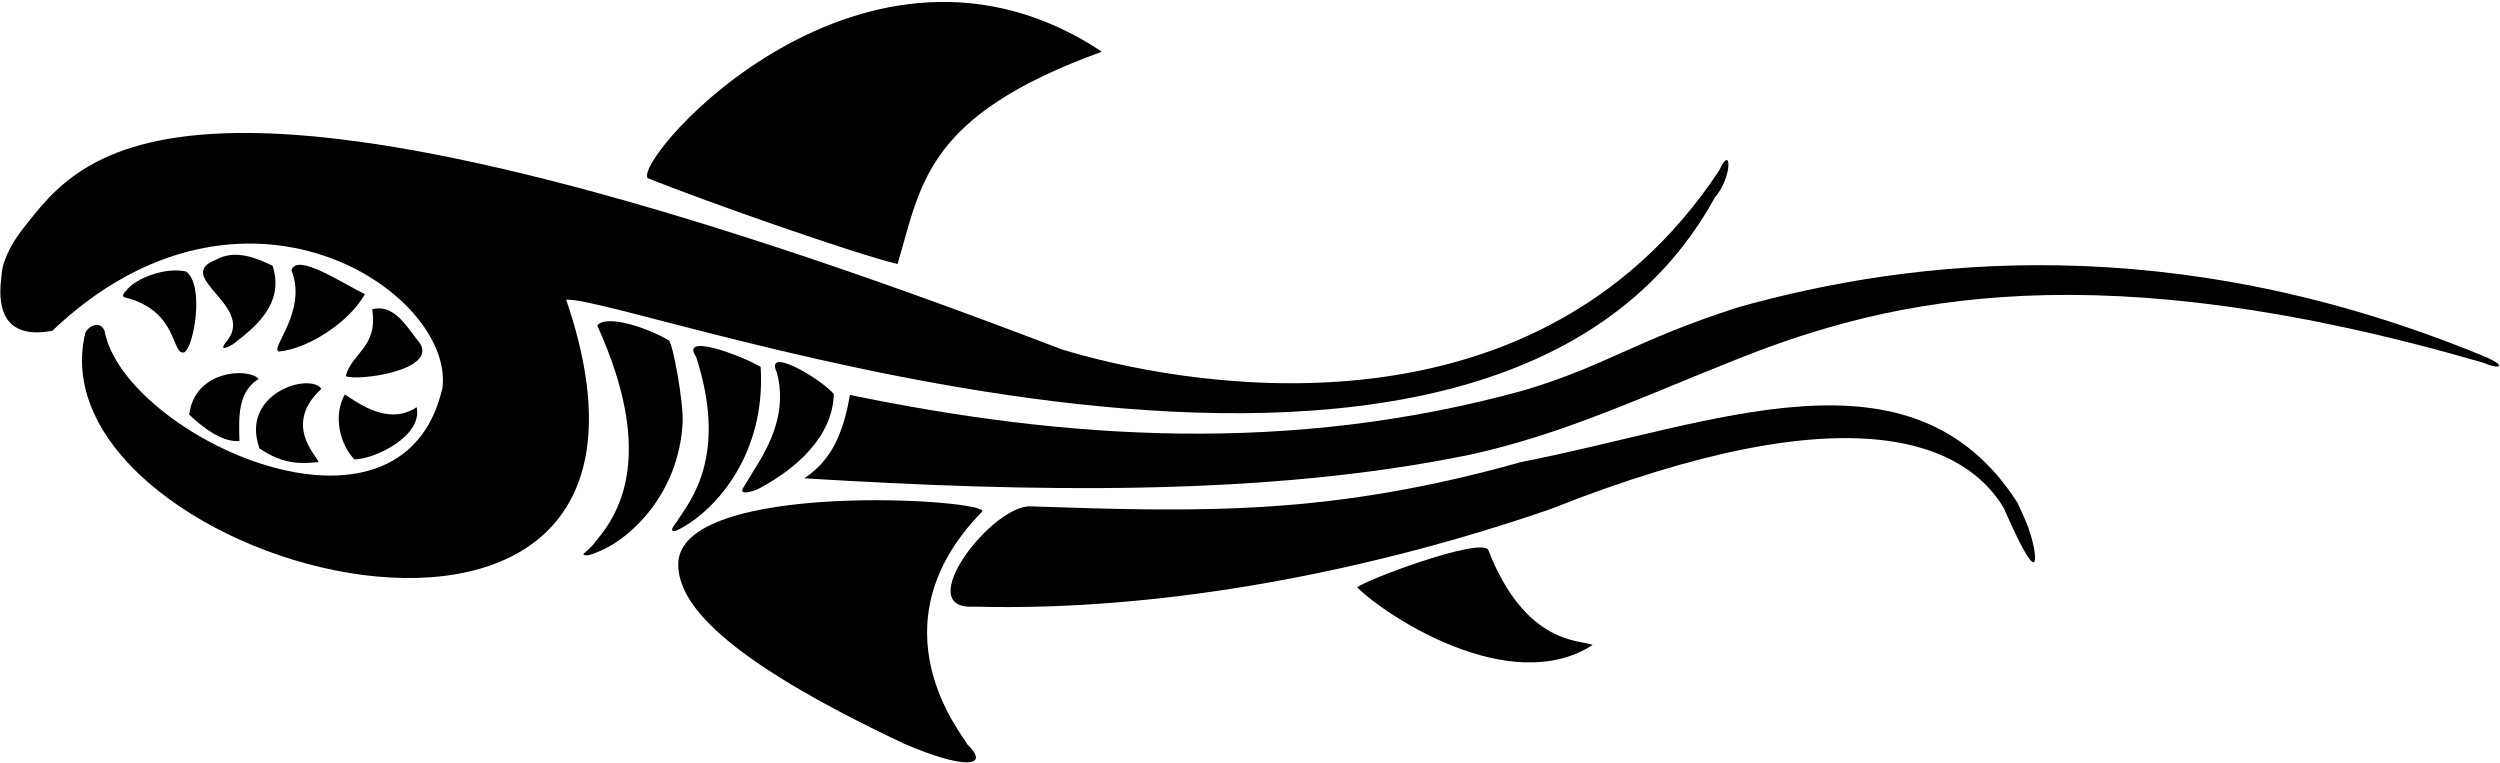 <?xml version="1.0" encoding="UTF-8"?>
<svg xmlns="http://www.w3.org/2000/svg" xmlns:xlink="http://www.w3.org/1999/xlink" width="534pt" height="163pt" viewBox="0 0 534 163" version="1.1">
<g id="surface1">
<path style=" stroke:none;fill-rule:nonzero;fill:rgb(0%,0%,0%);fill-opacity:1;" d="M 120.934 64.02 C 134.25 62.992 317.051 131.719 366.27 42.227 C 370.082 37.824 369.949 30.43 367.18 36.473 C 326.852 97.418 250.34 81.832 226.75 74.617 C 44.879 4.84 19.477 30.285 6.195 47.227 C 2.598 51.5 1.52 54.246 0.953 55.797 C 0.363 57.406 0.402 58.352 0.246 59.641 C -0.543 66.215 1.133 72.516 11.164 70.66 C 51.852 31.949 96.961 62.379 94.516 82.809 C 85.898 120.812 26.422 92.98 22.324 70.66 C 21.477 68.539 19.074 69.391 18.227 71.086 C 6.078 121.379 154.133 161.078 120.934 64.02 "/>
<path style=" stroke:none;fill-rule:nonzero;fill:rgb(0%,0%,0%);fill-opacity:1;" d="M 39.797 58.012 C 35.453 56.953 29.074 59.445 27.16 61.836 C 26.691 62.422 25.762 63.184 26.66 63.523 C 26.871 63.574 27.078 63.629 27.277 63.684 C 38.184 66.699 36.602 76.082 39.375 75.25 C 41.352 74.262 43.754 61.121 39.797 58.012 "/>
<path style=" stroke:none;fill-rule:nonzero;fill:rgb(0%,0%,0%);fill-opacity:1;" d="M 40.414 88.559 C 43.238 91.242 47.336 94.492 51.148 94.211 C 51.008 89.125 50.727 83.758 55.246 80.93 C 53.129 78.527 41.59 78.953 40.414 88.559 "/>
<path style=" stroke:none;fill-rule:nonzero;fill:rgb(0%,0%,0%);fill-opacity:1;" d="M 46.082 55.496 C 36.969 59.059 54.199 65.215 48.668 72.59 C 46.145 75.559 49.203 73.906 49.773 73.527 C 54.109 70.133 60.91 65.102 58.23 56.766 C 54.699 55.07 50.227 53.188 46.082 55.496 "/>
<path style=" stroke:none;fill-rule:nonzero;fill:rgb(0%,0%,0%);fill-opacity:1;" d="M 55.426 95.797 C 59.473 98.48 62.711 99.277 67.656 98.73 C 69.914 99.156 59.273 91.668 68.645 83.051 C 66.242 79.52 51.188 83.93 55.426 95.797 "/>
<path style=" stroke:none;fill-rule:nonzero;fill:rgb(0%,0%,0%);fill-opacity:1;" d="M 59.672 75.086 C 66.172 74.379 74.742 68.586 77.945 62.84 C 73 60.438 63.297 53.895 62.262 57.754 C 65.793 66.562 57.27 74.801 59.672 75.086 "/>
<path style=" stroke:none;fill-rule:nonzero;fill:rgb(0%,0%,0%);fill-opacity:1;" d="M 73.637 84.289 C 71.188 88.621 72.457 94.746 75.707 98.137 C 80.371 97.992 90.352 93.004 88.988 86.973 C 82.348 91.543 74.625 84.574 73.637 84.289 "/>
<path style=" stroke:none;fill-rule:nonzero;fill:rgb(0%,0%,0%);fill-opacity:1;" d="M 89.668 73.27 C 86.984 70.023 84.301 64.793 79.496 66.066 C 80.801 74.141 75.117 75.391 73.848 80.336 C 76.105 81.465 93.484 79.203 89.668 73.27 "/>
<path style=" stroke:none;fill-rule:nonzero;fill:rgb(0%,0%,0%);fill-opacity:1;" d="M 142.84 72.699 C 138.703 70.203 129.582 66.988 127.574 69.531 C 139.707 96.316 132.84 109.113 127.301 115.555 C 126.367 116.996 124.66 118.109 124.609 118.41 C 125.184 119.031 126.914 118.23 128.48 117.551 C 134.918 114.742 144.945 105.34 145.805 90.422 C 146.059 86.008 143.691 73.156 142.84 72.699 "/>
<path style=" stroke:none;fill-rule:nonzero;fill:rgb(0%,0%,0%);fill-opacity:1;" d="M 191.715 56.391 C 196.801 39.438 197.508 24.746 235.367 11.039 C 184.789 -22.441 135.484 33.504 138.312 38.023 C 149.332 42.547 182.672 54.273 191.715 56.391 "/>
<path style=" stroke:none;fill-rule:nonzero;fill:rgb(0%,0%,0%);fill-opacity:1;" d="M 162.477 78.355 C 157.461 75.531 145.199 71.168 148.699 76.242 C 155.504 97.297 147.555 106.855 144.656 111.273 C 144.066 112.176 143.23 113.059 143.688 113.395 C 144.148 113.648 145.121 113.012 145.988 112.531 C 152.438 108.949 163.66 97.418 162.477 78.355 "/>
<path style=" stroke:none;fill-rule:nonzero;fill:rgb(0%,0%,0%);fill-opacity:1;" d="M 209.77 109.289 C 212.078 106.676 144.527 102.203 144.871 120.695 C 145.016 128.59 153.242 140.059 193.172 158.879 C 205.605 164.23 211.832 164.07 206.59 158.949 C 205.887 157.254 185.754 133.871 209.77 109.289 "/>
<path style=" stroke:none;fill-rule:nonzero;fill:rgb(0%,0%,0%);fill-opacity:1;" d="M 159.375 105.184 C 160.359 105.051 161.402 104.727 162.059 104.383 C 170.043 100.16 177.848 93.312 178.109 84.172 C 175.637 81.137 163.062 73.543 165.961 79.652 C 168.73 90.234 161.965 98.641 159.664 102.703 C 158.711 104.387 157.805 105.141 159.375 105.184 "/>
<path style=" stroke:none;fill-rule:nonzero;fill:rgb(0%,0%,0%);fill-opacity:1;" d="M 530.57 76.09 C 464.176 48.727 408.523 55.195 371.359 65.609 C 349.336 72.656 343.27 78.062 325.504 83.375 C 275.328 97.215 227.457 93.828 181.543 84.363 C 180.094 92.762 177.492 98.426 171.793 102.164 C 220.109 105.133 270.547 106.121 314.199 97.078 C 334.164 92.66 350.121 85.008 371.613 76.492 C 404.215 63.574 448.145 53.621 530.281 77.434 C 534.086 79.062 535.699 78.25 530.57 76.09 "/>
<path style=" stroke:none;fill-rule:nonzero;fill:rgb(0%,0%,0%);fill-opacity:1;" d="M 430.93 107.379 C 408.352 72.109 366.25 90.648 324.938 98.688 C 284.484 110.008 257.762 109.441 220.324 108.168 C 212.059 107.535 194.496 130.348 207.961 129.574 C 249.215 130.703 293.715 121.66 331.012 108.805 C 397.312 82.512 420.289 95.59 428.012 108.516 C 436.867 128.879 434.848 116.918 433.453 113.391 C 433.492 112.867 431 107.5 430.93 107.379 "/>
<path style=" stroke:none;fill-rule:nonzero;fill:rgb(0%,0%,0%);fill-opacity:1;" d="M 317.875 117.422 C 316.035 114.738 291.312 123.992 289.902 125.477 C 295.836 131.41 322.535 149.141 340.195 137.766 C 337.652 136.637 325.855 137.906 317.875 117.422 "/>
</g>
</svg>
